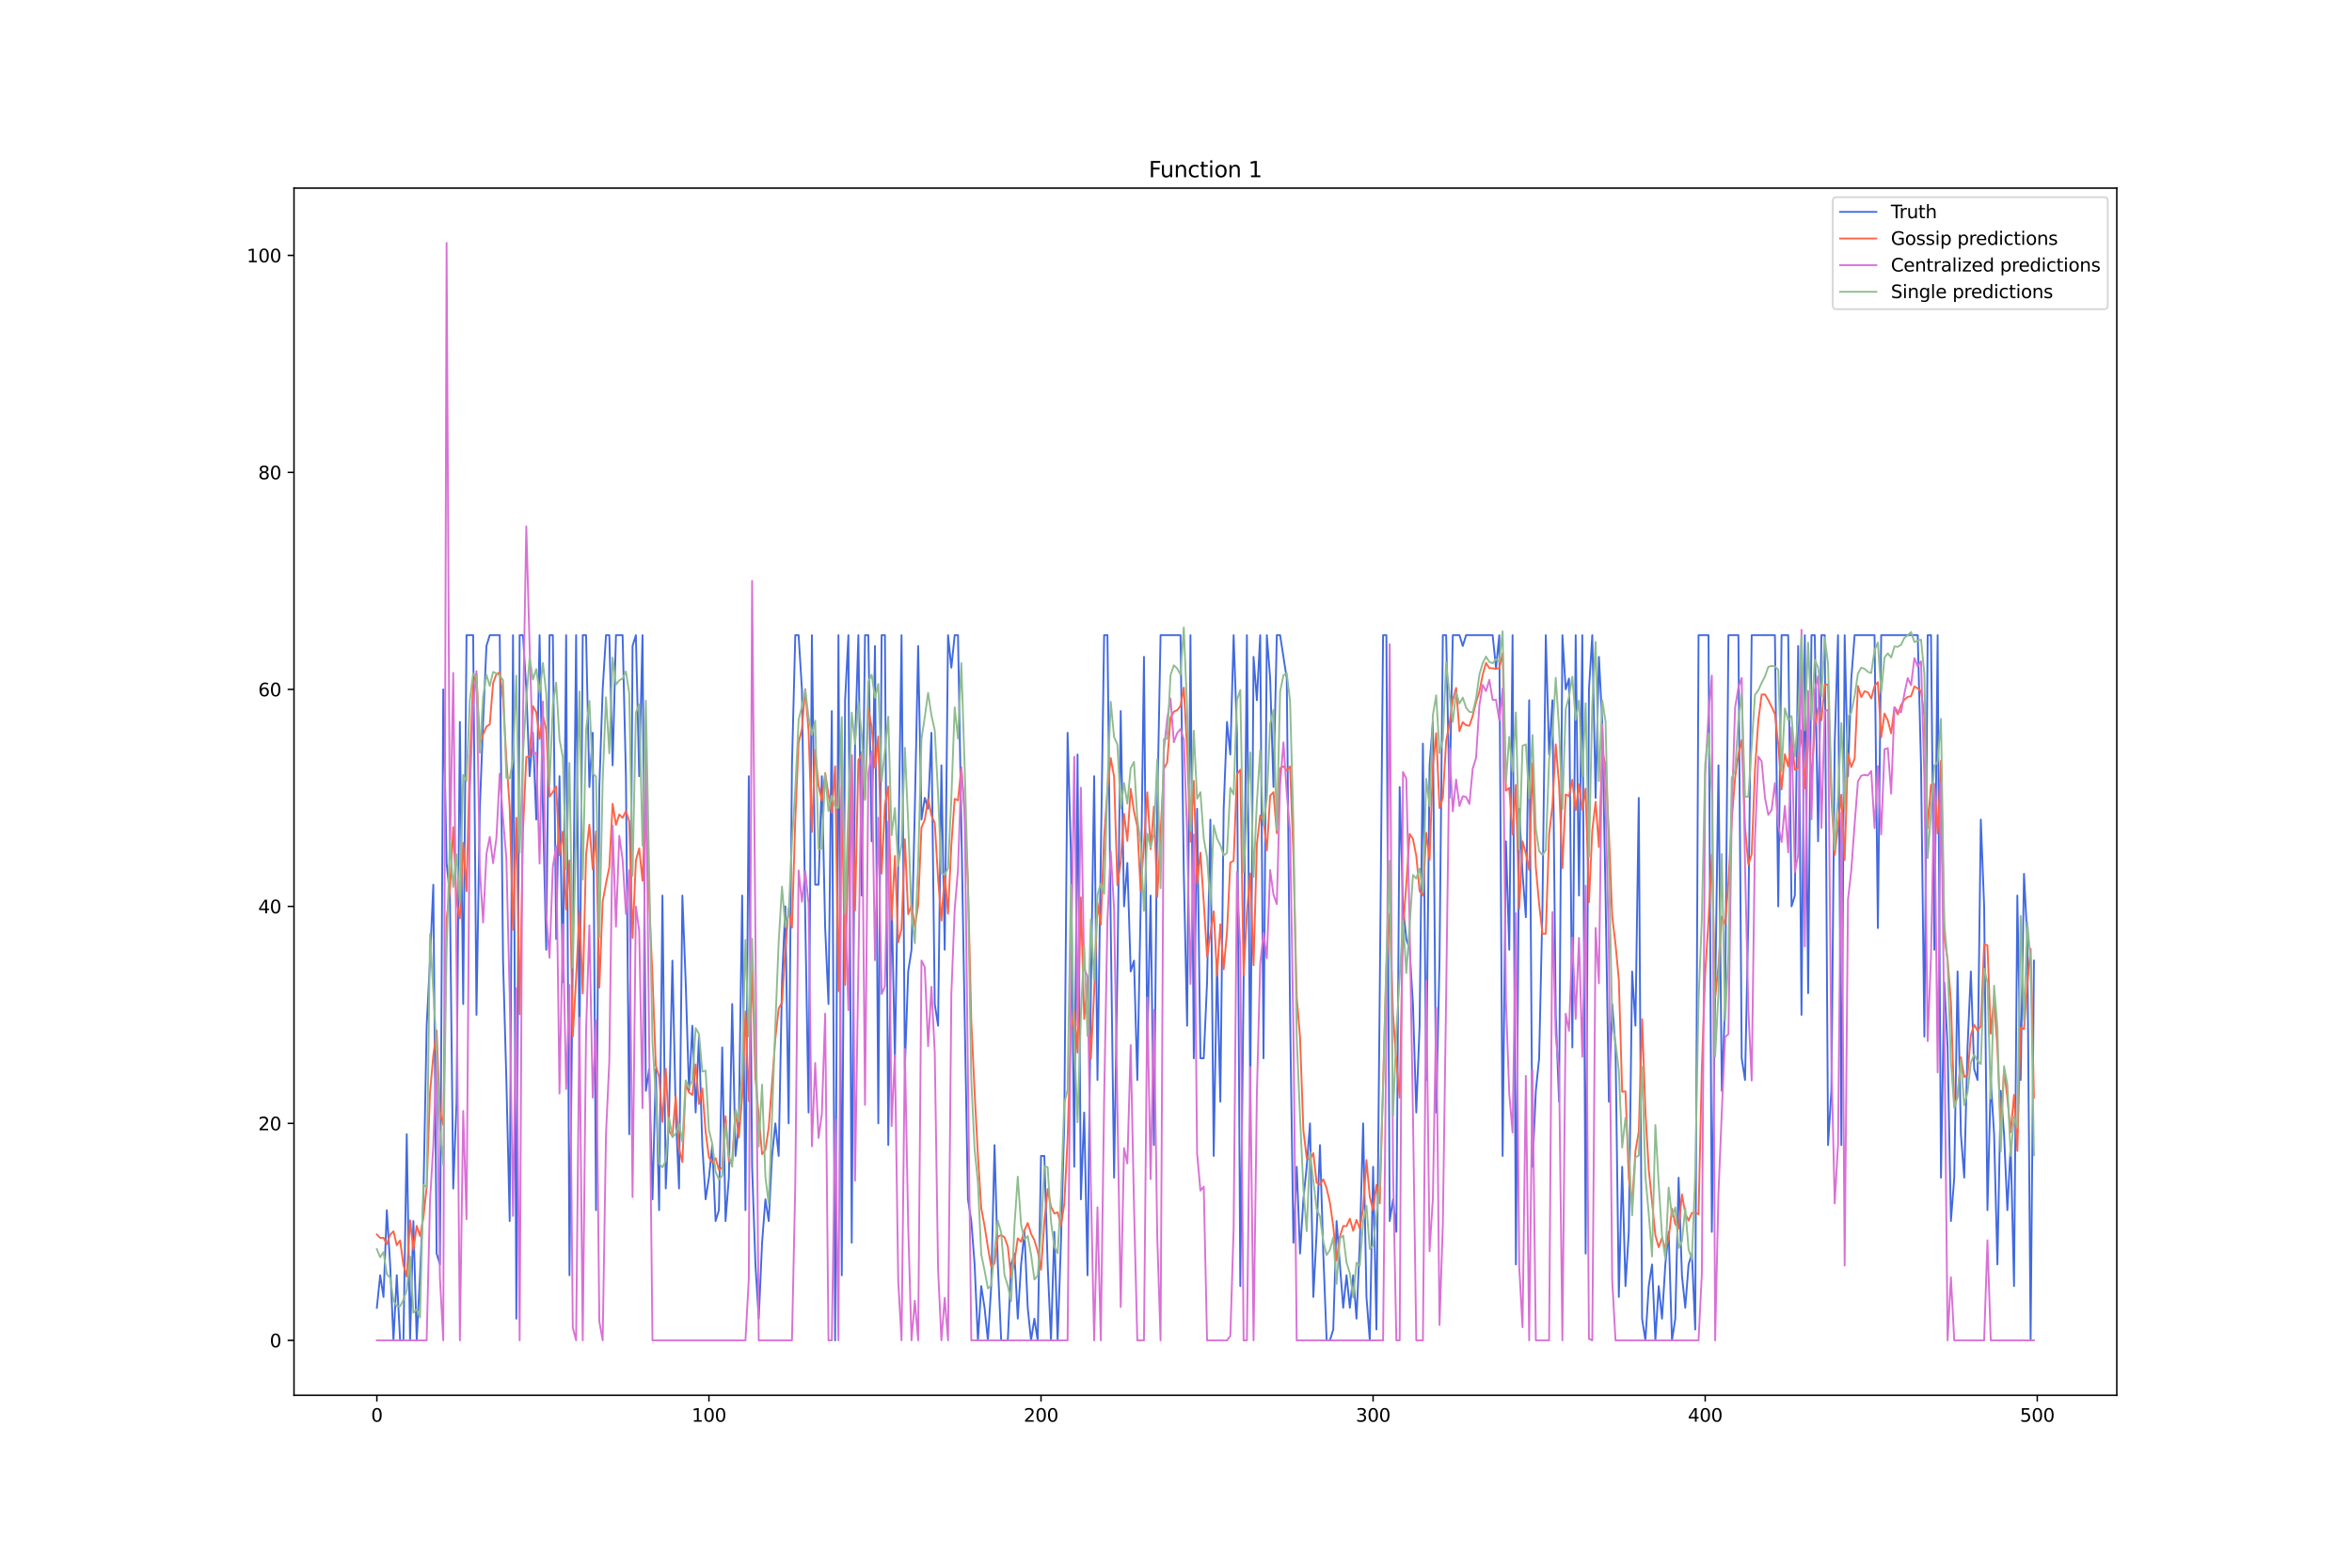 <?xml version="1.0" encoding="utf-8" standalone="no"?>
<!DOCTYPE svg PUBLIC "-//W3C//DTD SVG 1.1//EN"
  "http://www.w3.org/Graphics/SVG/1.1/DTD/svg11.dtd">
<svg xmlns:xlink="http://www.w3.org/1999/xlink" width="1296pt" height="864pt" viewBox="0 0 1296 864" xmlns="http://www.w3.org/2000/svg" version="1.1">
 <defs>
  <style type="text/css">*{stroke-linejoin: round; stroke-linecap: butt}</style>
 </defs>
 <g id="figure_1">
  <g id="patch_1">
   <path d="M 0 864 
L 1296 864 
L 1296 0 
L 0 0 
z
" style="fill: #ffffff"/>
  </g>
  <g id="axes_1">
   <g id="patch_2">
    <path d="M 162 768.96 
L 1166.4 768.96 
L 1166.4 103.68 
L 162 103.68 
z
" style="fill: #ffffff"/>
   </g>
   <g id="matplotlib.axis_1">
    <g id="xtick_1">
     <g id="line2d_1">
      <defs>
       <path id="mbf8d03829d" d="M 0 0 
L 0 3.5 
" style="stroke: #000000; stroke-width: 0.8"/>
      </defs>
      <g>
       <use xlink:href="#mbf8d03829d" x="207.655" y="768.96" style="stroke: #000000; stroke-width: 0.8"/>
      </g>
     </g>
     <g id="text_1">
      <!-- 0 -->
      <g transform="translate(204.473 783.558) scale(0.1 -0.1)">
       <defs>
        <path id="DejaVuSans-30" d="M 2034 4250 
Q 1547 4250 1301 3770 
Q 1056 3291 1056 2328 
Q 1056 1369 1301 889 
Q 1547 409 2034 409 
Q 2525 409 2770 889 
Q 3016 1369 3016 2328 
Q 3016 3291 2770 3770 
Q 2525 4250 2034 4250 
z
M 2034 4750 
Q 2819 4750 3233 4129 
Q 3647 3509 3647 2328 
Q 3647 1150 3233 529 
Q 2819 -91 2034 -91 
Q 1250 -91 836 529 
Q 422 1150 422 2328 
Q 422 3509 836 4129 
Q 1250 4750 2034 4750 
z
" transform="scale(0.016)"/>
       </defs>
       <use xlink:href="#DejaVuSans-30"/>
      </g>
     </g>
    </g>
    <g id="xtick_2">
     <g id="line2d_2">
      <g>
       <use xlink:href="#mbf8d03829d" x="390.639" y="768.96" style="stroke: #000000; stroke-width: 0.8"/>
      </g>
     </g>
     <g id="text_2">
      <!-- 100 -->
      <g transform="translate(381.095 783.558) scale(0.1 -0.1)">
       <defs>
        <path id="DejaVuSans-31" d="M 794 531 
L 1825 531 
L 1825 4091 
L 703 3866 
L 703 4441 
L 1819 4666 
L 2450 4666 
L 2450 531 
L 3481 531 
L 3481 0 
L 794 0 
L 794 531 
z
" transform="scale(0.016)"/>
       </defs>
       <use xlink:href="#DejaVuSans-31"/>
       <use xlink:href="#DejaVuSans-30" x="63.623"/>
       <use xlink:href="#DejaVuSans-30" x="127.246"/>
      </g>
     </g>
    </g>
    <g id="xtick_3">
     <g id="line2d_3">
      <g>
       <use xlink:href="#mbf8d03829d" x="573.623" y="768.96" style="stroke: #000000; stroke-width: 0.8"/>
      </g>
     </g>
     <g id="text_3">
      <!-- 200 -->
      <g transform="translate(564.079 783.558) scale(0.1 -0.1)">
       <defs>
        <path id="DejaVuSans-32" d="M 1228 531 
L 3431 531 
L 3431 0 
L 469 0 
L 469 531 
Q 828 903 1448 1529 
Q 2069 2156 2228 2338 
Q 2531 2678 2651 2914 
Q 2772 3150 2772 3378 
Q 2772 3750 2511 3984 
Q 2250 4219 1831 4219 
Q 1534 4219 1204 4116 
Q 875 4013 500 3803 
L 500 4441 
Q 881 4594 1212 4672 
Q 1544 4750 1819 4750 
Q 2544 4750 2975 4387 
Q 3406 4025 3406 3419 
Q 3406 3131 3298 2873 
Q 3191 2616 2906 2266 
Q 2828 2175 2409 1742 
Q 1991 1309 1228 531 
z
" transform="scale(0.016)"/>
       </defs>
       <use xlink:href="#DejaVuSans-32"/>
       <use xlink:href="#DejaVuSans-30" x="63.623"/>
       <use xlink:href="#DejaVuSans-30" x="127.246"/>
      </g>
     </g>
    </g>
    <g id="xtick_4">
     <g id="line2d_4">
      <g>
       <use xlink:href="#mbf8d03829d" x="756.607" y="768.96" style="stroke: #000000; stroke-width: 0.8"/>
      </g>
     </g>
     <g id="text_4">
      <!-- 300 -->
      <g transform="translate(747.063 783.558) scale(0.1 -0.1)">
       <defs>
        <path id="DejaVuSans-33" d="M 2597 2516 
Q 3050 2419 3304 2112 
Q 3559 1806 3559 1356 
Q 3559 666 3084 287 
Q 2609 -91 1734 -91 
Q 1441 -91 1130 -33 
Q 819 25 488 141 
L 488 750 
Q 750 597 1062 519 
Q 1375 441 1716 441 
Q 2309 441 2620 675 
Q 2931 909 2931 1356 
Q 2931 1769 2642 2001 
Q 2353 2234 1838 2234 
L 1294 2234 
L 1294 2753 
L 1863 2753 
Q 2328 2753 2575 2939 
Q 2822 3125 2822 3475 
Q 2822 3834 2567 4026 
Q 2313 4219 1838 4219 
Q 1578 4219 1281 4162 
Q 984 4106 628 3988 
L 628 4550 
Q 988 4650 1302 4700 
Q 1616 4750 1894 4750 
Q 2613 4750 3031 4423 
Q 3450 4097 3450 3541 
Q 3450 3153 3228 2886 
Q 3006 2619 2597 2516 
z
" transform="scale(0.016)"/>
       </defs>
       <use xlink:href="#DejaVuSans-33"/>
       <use xlink:href="#DejaVuSans-30" x="63.623"/>
       <use xlink:href="#DejaVuSans-30" x="127.246"/>
      </g>
     </g>
    </g>
    <g id="xtick_5">
     <g id="line2d_5">
      <g>
       <use xlink:href="#mbf8d03829d" x="939.591" y="768.96" style="stroke: #000000; stroke-width: 0.8"/>
      </g>
     </g>
     <g id="text_5">
      <!-- 400 -->
      <g transform="translate(930.047 783.558) scale(0.1 -0.1)">
       <defs>
        <path id="DejaVuSans-34" d="M 2419 4116 
L 825 1625 
L 2419 1625 
L 2419 4116 
z
M 2253 4666 
L 3047 4666 
L 3047 1625 
L 3713 1625 
L 3713 1100 
L 3047 1100 
L 3047 0 
L 2419 0 
L 2419 1100 
L 313 1100 
L 313 1709 
L 2253 4666 
z
" transform="scale(0.016)"/>
       </defs>
       <use xlink:href="#DejaVuSans-34"/>
       <use xlink:href="#DejaVuSans-30" x="63.623"/>
       <use xlink:href="#DejaVuSans-30" x="127.246"/>
      </g>
     </g>
    </g>
    <g id="xtick_6">
     <g id="line2d_6">
      <g>
       <use xlink:href="#mbf8d03829d" x="1122.575" y="768.96" style="stroke: #000000; stroke-width: 0.8"/>
      </g>
     </g>
     <g id="text_6">
      <!-- 500 -->
      <g transform="translate(1113.032 783.558) scale(0.1 -0.1)">
       <defs>
        <path id="DejaVuSans-35" d="M 691 4666 
L 3169 4666 
L 3169 4134 
L 1269 4134 
L 1269 2991 
Q 1406 3038 1543 3061 
Q 1681 3084 1819 3084 
Q 2600 3084 3056 2656 
Q 3513 2228 3513 1497 
Q 3513 744 3044 326 
Q 2575 -91 1722 -91 
Q 1428 -91 1123 -41 
Q 819 9 494 109 
L 494 744 
Q 775 591 1075 516 
Q 1375 441 1709 441 
Q 2250 441 2565 725 
Q 2881 1009 2881 1497 
Q 2881 1984 2565 2268 
Q 2250 2553 1709 2553 
Q 1456 2553 1204 2497 
Q 953 2441 691 2322 
L 691 4666 
z
" transform="scale(0.016)"/>
       </defs>
       <use xlink:href="#DejaVuSans-35"/>
       <use xlink:href="#DejaVuSans-30" x="63.623"/>
       <use xlink:href="#DejaVuSans-30" x="127.246"/>
      </g>
     </g>
    </g>
   </g>
   <g id="matplotlib.axis_2">
    <g id="ytick_1">
     <g id="line2d_7">
      <defs>
       <path id="mc58e9830a3" d="M 0 0 
L -3.5 0 
" style="stroke: #000000; stroke-width: 0.8"/>
      </defs>
      <g>
       <use xlink:href="#mc58e9830a3" x="162" y="738.72" style="stroke: #000000; stroke-width: 0.8"/>
      </g>
     </g>
     <g id="text_7">
      <!-- 0 -->
      <g transform="translate(148.637 742.519) scale(0.1 -0.1)">
       <use xlink:href="#DejaVuSans-30"/>
      </g>
     </g>
    </g>
    <g id="ytick_2">
     <g id="line2d_8">
      <g>
       <use xlink:href="#mc58e9830a3" x="162" y="619.128" style="stroke: #000000; stroke-width: 0.8"/>
      </g>
     </g>
     <g id="text_8">
      <!-- 20 -->
      <g transform="translate(142.275 622.927) scale(0.1 -0.1)">
       <use xlink:href="#DejaVuSans-32"/>
       <use xlink:href="#DejaVuSans-30" x="63.623"/>
      </g>
     </g>
    </g>
    <g id="ytick_3">
     <g id="line2d_9">
      <g>
       <use xlink:href="#mc58e9830a3" x="162" y="499.536" style="stroke: #000000; stroke-width: 0.8"/>
      </g>
     </g>
     <g id="text_9">
      <!-- 40 -->
      <g transform="translate(142.275 503.335) scale(0.1 -0.1)">
       <use xlink:href="#DejaVuSans-34"/>
       <use xlink:href="#DejaVuSans-30" x="63.623"/>
      </g>
     </g>
    </g>
    <g id="ytick_4">
     <g id="line2d_10">
      <g>
       <use xlink:href="#mc58e9830a3" x="162" y="379.944" style="stroke: #000000; stroke-width: 0.8"/>
      </g>
     </g>
     <g id="text_10">
      <!-- 60 -->
      <g transform="translate(142.275 383.743) scale(0.1 -0.1)">
       <defs>
        <path id="DejaVuSans-36" d="M 2113 2584 
Q 1688 2584 1439 2293 
Q 1191 2003 1191 1497 
Q 1191 994 1439 701 
Q 1688 409 2113 409 
Q 2538 409 2786 701 
Q 3034 994 3034 1497 
Q 3034 2003 2786 2293 
Q 2538 2584 2113 2584 
z
M 3366 4563 
L 3366 3988 
Q 3128 4100 2886 4159 
Q 2644 4219 2406 4219 
Q 1781 4219 1451 3797 
Q 1122 3375 1075 2522 
Q 1259 2794 1537 2939 
Q 1816 3084 2150 3084 
Q 2853 3084 3261 2657 
Q 3669 2231 3669 1497 
Q 3669 778 3244 343 
Q 2819 -91 2113 -91 
Q 1303 -91 875 529 
Q 447 1150 447 2328 
Q 447 3434 972 4092 
Q 1497 4750 2381 4750 
Q 2619 4750 2861 4703 
Q 3103 4656 3366 4563 
z
" transform="scale(0.016)"/>
       </defs>
       <use xlink:href="#DejaVuSans-36"/>
       <use xlink:href="#DejaVuSans-30" x="63.623"/>
      </g>
     </g>
    </g>
    <g id="ytick_5">
     <g id="line2d_11">
      <g>
       <use xlink:href="#mc58e9830a3" x="162" y="260.352" style="stroke: #000000; stroke-width: 0.8"/>
      </g>
     </g>
     <g id="text_11">
      <!-- 80 -->
      <g transform="translate(142.275 264.152) scale(0.1 -0.1)">
       <defs>
        <path id="DejaVuSans-38" d="M 2034 2216 
Q 1584 2216 1326 1975 
Q 1069 1734 1069 1313 
Q 1069 891 1326 650 
Q 1584 409 2034 409 
Q 2484 409 2743 651 
Q 3003 894 3003 1313 
Q 3003 1734 2745 1975 
Q 2488 2216 2034 2216 
z
M 1403 2484 
Q 997 2584 770 2862 
Q 544 3141 544 3541 
Q 544 4100 942 4425 
Q 1341 4750 2034 4750 
Q 2731 4750 3128 4425 
Q 3525 4100 3525 3541 
Q 3525 3141 3298 2862 
Q 3072 2584 2669 2484 
Q 3125 2378 3379 2068 
Q 3634 1759 3634 1313 
Q 3634 634 3220 271 
Q 2806 -91 2034 -91 
Q 1263 -91 848 271 
Q 434 634 434 1313 
Q 434 1759 690 2068 
Q 947 2378 1403 2484 
z
M 1172 3481 
Q 1172 3119 1398 2916 
Q 1625 2713 2034 2713 
Q 2441 2713 2670 2916 
Q 2900 3119 2900 3481 
Q 2900 3844 2670 4047 
Q 2441 4250 2034 4250 
Q 1625 4250 1398 4047 
Q 1172 3844 1172 3481 
z
" transform="scale(0.016)"/>
       </defs>
       <use xlink:href="#DejaVuSans-38"/>
       <use xlink:href="#DejaVuSans-30" x="63.623"/>
      </g>
     </g>
    </g>
    <g id="ytick_6">
     <g id="line2d_12">
      <g>
       <use xlink:href="#mc58e9830a3" x="162" y="140.76" style="stroke: #000000; stroke-width: 0.8"/>
      </g>
     </g>
     <g id="text_12">
      <!-- 100 -->
      <g transform="translate(135.912 144.56) scale(0.1 -0.1)">
       <use xlink:href="#DejaVuSans-31"/>
       <use xlink:href="#DejaVuSans-30" x="63.623"/>
       <use xlink:href="#DejaVuSans-30" x="127.246"/>
      </g>
     </g>
    </g>
   </g>
   <g id="line2d_13">
    <path d="M 207.655 720.781 
L 209.484 702.842 
L 211.314 714.802 
L 213.144 666.965 
L 214.974 696.863 
L 216.804 738.72 
L 218.634 702.842 
L 220.463 738.72 
L 222.293 738.72 
L 224.123 625.108 
L 225.953 738.72 
L 227.783 672.944 
L 229.613 738.72 
L 231.442 702.842 
L 233.272 660.985 
L 235.102 565.312 
L 236.932 529.434 
L 238.762 487.577 
L 240.592 690.883 
L 242.422 696.863 
L 244.251 379.944 
L 246.081 475.618 
L 247.911 493.557 
L 249.741 655.006 
L 251.571 607.169 
L 253.401 397.883 
L 255.23 553.353 
L 257.06 350.046 
L 260.72 350.046 
L 262.55 559.332 
L 264.38 445.72 
L 266.209 397.883 
L 268.039 356.026 
L 269.869 350.046 
L 275.359 350.046 
L 277.189 529.434 
L 279.018 595.21 
L 280.848 672.944 
L 282.678 350.046 
L 284.508 726.761 
L 286.338 350.046 
L 288.168 350.046 
L 289.997 379.944 
L 291.827 427.781 
L 293.657 403.863 
L 295.487 451.699 
L 297.317 350.046 
L 299.147 445.72 
L 300.976 523.455 
L 302.806 350.046 
L 304.636 350.046 
L 306.466 517.475 
L 308.296 427.781 
L 310.126 541.393 
L 311.956 350.046 
L 313.785 702.842 
L 317.445 350.046 
L 319.275 583.251 
L 321.105 350.046 
L 322.935 350.046 
L 324.764 433.761 
L 326.594 403.863 
L 328.424 666.965 
L 330.254 433.761 
L 332.084 379.944 
L 333.914 350.046 
L 335.743 350.046 
L 337.573 421.801 
L 339.403 350.046 
L 343.063 350.046 
L 344.893 427.781 
L 346.723 625.108 
L 348.552 356.026 
L 350.382 350.046 
L 352.212 427.781 
L 354.042 350.046 
L 355.872 601.189 
L 357.702 589.23 
L 359.531 660.985 
L 361.361 589.23 
L 363.191 666.965 
L 365.021 493.557 
L 366.851 655.006 
L 368.681 613.148 
L 370.51 529.434 
L 372.34 613.148 
L 374.17 655.006 
L 376 493.557 
L 377.83 541.393 
L 379.66 601.189 
L 381.489 565.312 
L 383.319 613.148 
L 385.149 571.291 
L 386.979 631.087 
L 388.809 660.985 
L 390.639 649.026 
L 392.469 631.087 
L 394.298 672.944 
L 396.128 666.965 
L 397.958 577.271 
L 399.788 672.944 
L 401.618 649.026 
L 403.448 553.353 
L 405.277 637.067 
L 407.107 619.128 
L 408.937 493.557 
L 410.767 666.965 
L 412.597 427.781 
L 414.427 643.046 
L 416.256 696.863 
L 418.086 726.761 
L 419.916 684.904 
L 421.746 660.985 
L 423.576 672.944 
L 425.406 637.067 
L 427.236 619.128 
L 429.065 637.067 
L 430.895 541.393 
L 432.725 499.536 
L 434.555 619.128 
L 436.385 421.801 
L 438.215 350.046 
L 440.044 350.046 
L 441.874 379.944 
L 443.704 505.516 
L 445.534 613.148 
L 447.364 350.046 
L 449.194 487.577 
L 451.023 487.577 
L 452.853 427.781 
L 454.683 511.495 
L 456.513 553.353 
L 458.343 391.903 
L 460.173 738.72 
L 462.003 350.046 
L 463.832 702.842 
L 465.662 385.924 
L 467.492 350.046 
L 469.322 684.904 
L 471.152 409.842 
L 472.982 350.046 
L 474.811 493.557 
L 476.641 350.046 
L 478.471 350.046 
L 480.301 463.659 
L 482.131 356.026 
L 483.961 619.128 
L 485.79 350.046 
L 487.62 350.046 
L 489.45 631.087 
L 491.28 493.557 
L 493.11 583.251 
L 494.94 475.618 
L 496.77 350.046 
L 498.599 589.23 
L 500.429 535.414 
L 502.259 523.455 
L 504.089 445.72 
L 505.919 356.026 
L 507.749 451.699 
L 509.578 439.74 
L 511.408 445.72 
L 513.238 403.863 
L 515.068 553.353 
L 516.898 565.312 
L 518.728 421.801 
L 520.557 523.455 
L 522.387 350.046 
L 524.217 367.985 
L 526.047 350.046 
L 527.877 350.046 
L 531.536 559.332 
L 533.366 660.985 
L 535.196 672.944 
L 537.026 696.863 
L 538.856 738.72 
L 540.686 708.822 
L 542.516 720.781 
L 544.345 738.72 
L 546.175 708.822 
L 548.005 631.087 
L 549.835 696.863 
L 551.665 738.72 
L 555.324 738.72 
L 557.154 696.863 
L 558.984 690.883 
L 560.814 726.761 
L 562.644 696.863 
L 564.474 678.924 
L 566.303 720.781 
L 568.133 738.72 
L 569.963 726.761 
L 571.793 738.72 
L 573.623 637.067 
L 575.453 637.067 
L 577.283 696.863 
L 579.112 738.72 
L 580.942 678.924 
L 582.772 738.72 
L 584.602 684.904 
L 586.432 619.128 
L 588.262 403.863 
L 590.091 469.638 
L 591.921 643.046 
L 593.751 415.822 
L 595.581 660.985 
L 597.411 613.148 
L 599.241 702.842 
L 601.07 547.373 
L 602.9 427.781 
L 604.73 595.21 
L 608.39 350.046 
L 610.22 350.046 
L 612.05 511.495 
L 613.879 649.026 
L 615.709 535.414 
L 617.539 391.903 
L 619.369 499.536 
L 621.199 475.618 
L 623.029 535.414 
L 624.858 529.434 
L 626.688 595.21 
L 628.518 499.536 
L 630.348 362.005 
L 632.178 577.271 
L 634.008 493.557 
L 635.837 631.087 
L 637.667 445.72 
L 639.497 350.046 
L 650.476 350.046 
L 652.306 481.597 
L 654.136 565.312 
L 655.966 350.046 
L 657.796 583.251 
L 659.625 445.72 
L 661.455 583.251 
L 663.285 583.251 
L 665.115 541.393 
L 666.945 451.699 
L 668.775 637.067 
L 670.604 529.434 
L 672.434 607.169 
L 674.264 445.72 
L 676.094 397.883 
L 677.924 415.822 
L 679.754 350.046 
L 681.583 403.863 
L 683.413 708.822 
L 685.243 541.393 
L 687.073 350.046 
L 688.903 607.169 
L 690.733 362.005 
L 692.563 385.924 
L 694.392 350.046 
L 696.222 583.251 
L 698.052 350.046 
L 699.882 373.965 
L 701.712 433.761 
L 703.542 350.046 
L 705.371 350.046 
L 709.031 373.965 
L 710.861 559.332 
L 712.691 684.904 
L 714.521 643.046 
L 716.35 690.883 
L 718.18 660.985 
L 720.01 643.046 
L 721.84 619.128 
L 723.67 714.802 
L 725.5 678.924 
L 727.33 631.087 
L 729.159 690.883 
L 730.989 738.72 
L 732.819 738.72 
L 734.649 732.74 
L 736.479 672.944 
L 740.138 720.781 
L 741.968 702.842 
L 743.798 720.781 
L 745.628 702.842 
L 747.458 726.761 
L 749.288 684.904 
L 751.117 619.128 
L 752.947 714.802 
L 754.777 738.72 
L 756.607 643.046 
L 758.437 732.74 
L 760.267 547.373 
L 762.097 350.046 
L 763.926 350.046 
L 765.756 672.944 
L 767.586 660.985 
L 769.416 678.924 
L 771.246 433.761 
L 773.076 499.536 
L 774.905 517.475 
L 776.735 523.455 
L 778.565 553.353 
L 780.395 613.148 
L 782.225 565.312 
L 784.055 409.842 
L 785.884 595.21 
L 787.714 421.801 
L 789.544 397.883 
L 791.374 613.148 
L 793.204 529.434 
L 795.034 350.046 
L 796.864 350.046 
L 798.693 439.74 
L 800.523 350.046 
L 804.183 350.046 
L 806.013 356.026 
L 807.843 350.046 
L 822.481 350.046 
L 824.311 367.985 
L 826.141 350.046 
L 827.971 637.067 
L 829.801 463.659 
L 831.63 523.455 
L 833.46 350.046 
L 835.29 696.863 
L 837.12 445.72 
L 838.95 481.597 
L 840.78 505.516 
L 842.61 385.924 
L 844.439 643.046 
L 846.269 601.189 
L 848.099 583.251 
L 849.929 499.536 
L 851.759 350.046 
L 853.589 415.822 
L 855.418 385.924 
L 857.248 559.332 
L 859.078 607.169 
L 860.908 350.046 
L 862.738 379.944 
L 864.568 373.965 
L 866.397 577.271 
L 868.227 350.046 
L 870.057 493.557 
L 871.887 350.046 
L 873.717 690.883 
L 875.547 379.944 
L 877.377 350.046 
L 879.206 439.74 
L 881.036 362.005 
L 882.866 397.883 
L 884.696 493.557 
L 886.526 607.169 
L 888.356 553.353 
L 890.185 577.271 
L 892.015 714.802 
L 893.845 643.046 
L 895.675 708.822 
L 897.505 678.924 
L 899.335 535.414 
L 901.164 565.312 
L 902.994 439.74 
L 904.824 726.761 
L 906.654 738.72 
L 908.484 708.822 
L 910.314 696.863 
L 912.144 738.72 
L 913.973 708.822 
L 915.803 726.761 
L 917.633 696.863 
L 919.463 678.924 
L 921.293 738.72 
L 923.123 726.761 
L 924.952 649.026 
L 926.782 702.842 
L 928.612 720.781 
L 930.442 696.863 
L 932.272 690.883 
L 934.102 732.74 
L 935.931 350.046 
L 941.421 350.046 
L 943.251 678.924 
L 946.911 421.801 
L 948.74 601.189 
L 950.57 553.353 
L 952.4 350.046 
L 957.89 350.046 
L 959.719 583.251 
L 961.549 595.21 
L 963.379 505.516 
L 965.209 350.046 
L 978.018 350.046 
L 979.848 499.536 
L 981.678 350.046 
L 985.337 350.046 
L 987.167 499.536 
L 988.997 493.557 
L 990.827 356.026 
L 992.657 559.332 
L 994.486 350.046 
L 996.316 547.373 
L 998.146 350.046 
L 999.976 350.046 
L 1001.806 463.659 
L 1003.636 350.046 
L 1005.465 350.046 
L 1007.295 631.087 
L 1009.125 601.189 
L 1010.955 409.842 
L 1012.785 350.046 
L 1014.615 631.087 
L 1016.444 350.046 
L 1018.274 427.781 
L 1020.104 373.965 
L 1021.934 350.046 
L 1032.913 350.046 
L 1034.743 511.495 
L 1036.573 350.046 
L 1056.701 350.046 
L 1058.531 421.801 
L 1060.361 571.291 
L 1062.191 350.046 
L 1064.02 350.046 
L 1065.85 523.455 
L 1067.68 350.046 
L 1069.51 649.026 
L 1071.34 541.393 
L 1073.17 577.271 
L 1074.999 672.944 
L 1076.829 649.026 
L 1078.659 535.414 
L 1080.489 625.108 
L 1082.319 649.026 
L 1084.149 577.271 
L 1085.978 535.414 
L 1087.808 589.23 
L 1089.638 595.21 
L 1091.468 451.699 
L 1093.298 499.536 
L 1095.128 666.965 
L 1096.958 595.21 
L 1098.787 625.108 
L 1100.617 696.863 
L 1102.447 601.189 
L 1104.277 625.108 
L 1106.107 666.965 
L 1107.937 631.087 
L 1109.766 708.822 
L 1111.596 493.557 
L 1113.426 595.21 
L 1115.256 481.597 
L 1117.086 517.475 
L 1118.916 738.72 
L 1120.745 529.434 
L 1120.745 529.434 
" clip-path="url(#p76d6d55a9d)" style="fill: none; stroke: #4169e1; stroke-linecap: square"/>
   </g>
   <g id="line2d_14">
    <path d="M 207.655 680.348 
L 209.484 682.278 
L 211.314 682.16 
L 213.144 685.74 
L 214.974 680.517 
L 216.804 678.587 
L 218.634 686.306 
L 220.463 683.627 
L 222.293 697.149 
L 224.123 703.568 
L 225.953 672.52 
L 227.783 688.78 
L 229.613 675.597 
L 231.442 681.128 
L 233.272 671.418 
L 235.102 654.438 
L 236.932 602.262 
L 238.762 581.822 
L 240.592 567.97 
L 242.422 612.808 
L 244.251 619.902 
L 246.081 506.566 
L 247.911 490.042 
L 249.741 455.839 
L 251.571 496.574 
L 253.401 506.206 
L 255.23 464.528 
L 257.06 491.178 
L 258.89 419.09 
L 260.72 376.418 
L 262.55 371.425 
L 264.38 410.611 
L 266.209 404.82 
L 268.039 400.442 
L 269.869 399.258 
L 271.699 376.509 
L 273.529 371.546 
L 275.359 370.53 
L 277.189 385.405 
L 279.018 418.327 
L 280.848 445.057 
L 282.678 512.485 
L 284.508 450.707 
L 286.338 558.998 
L 288.168 457.919 
L 289.997 417.271 
L 291.827 416.7 
L 293.657 389.131 
L 295.487 392.502 
L 297.317 407.228 
L 299.147 394.654 
L 300.976 402.13 
L 302.806 439.058 
L 304.636 436.412 
L 306.466 433.412 
L 308.296 471.349 
L 310.126 458.342 
L 311.956 501.217 
L 313.785 474.248 
L 315.615 571.31 
L 317.445 539.45 
L 319.275 502.093 
L 321.105 547.541 
L 322.935 470.887 
L 324.764 454.495 
L 326.594 479.127 
L 328.424 458.181 
L 330.254 544.29 
L 332.084 496.916 
L 333.914 486.859 
L 335.743 477.96 
L 337.573 442.972 
L 339.403 454.607 
L 341.233 448.871 
L 343.063 450.739 
L 344.893 447.07 
L 346.723 452.629 
L 348.552 516.89 
L 350.382 474.199 
L 352.212 467.611 
L 354.042 485.4 
L 355.872 441.668 
L 357.702 496.353 
L 359.531 538.231 
L 361.361 587.333 
L 363.191 593.473 
L 365.021 618.343 
L 366.851 589.044 
L 368.681 623.29 
L 370.51 626.106 
L 372.34 604.31 
L 374.17 632.931 
L 376 640.477 
L 377.83 597.665 
L 379.66 602.059 
L 381.489 603.466 
L 383.319 586.697 
L 385.149 608.503 
L 386.979 599.857 
L 388.809 623.803 
L 390.639 637.809 
L 392.469 640.703 
L 394.298 638.263 
L 396.128 644.757 
L 397.958 643.547 
L 399.788 615.241 
L 401.618 639.972 
L 403.448 639.554 
L 405.277 611.919 
L 407.107 626.894 
L 408.937 604.423 
L 410.767 557.465 
L 412.597 606.882 
L 414.427 532.22 
L 416.256 594.019 
L 419.916 636.1 
L 421.746 633.754 
L 423.576 621.446 
L 427.236 572.42 
L 429.065 555.836 
L 430.895 552.577 
L 432.725 523.349 
L 434.555 500.626 
L 436.385 511.32 
L 438.215 451.916 
L 440.044 409.259 
L 441.874 401.778 
L 443.704 379.817 
L 445.534 402.857 
L 447.364 458.524 
L 449.194 413.324 
L 451.023 432.906 
L 452.853 441.313 
L 454.683 426.078 
L 456.513 437.841 
L 458.343 447.921 
L 460.173 422.339 
L 462.003 546.291 
L 463.832 433.476 
L 465.662 542.855 
L 467.492 463.44 
L 469.322 416.327 
L 471.152 501.776 
L 472.982 418.845 
L 474.811 416.105 
L 476.641 440.254 
L 478.471 390.589 
L 480.301 400.751 
L 482.131 423.13 
L 483.961 405.888 
L 485.79 481.462 
L 487.62 443.387 
L 489.45 433.49 
L 491.28 506.847 
L 493.11 471.795 
L 494.94 519.269 
L 496.77 511.834 
L 498.599 462.54 
L 500.429 503.854 
L 502.259 498.92 
L 504.089 511.023 
L 505.919 498.711 
L 507.749 456.019 
L 509.578 451.808 
L 511.408 440.075 
L 513.238 449.428 
L 515.068 453.515 
L 516.898 484.257 
L 518.728 507.327 
L 520.557 481.79 
L 522.387 503.557 
L 524.217 465.626 
L 526.047 440.245 
L 527.877 441.13 
L 529.707 422.845 
L 531.536 448.178 
L 533.366 486.551 
L 535.196 562.805 
L 537.026 602.032 
L 538.856 636.839 
L 540.686 665.799 
L 542.516 675.668 
L 544.345 687.397 
L 546.175 698.112 
L 548.005 696.349 
L 549.835 681.573 
L 551.665 680.604 
L 553.495 681.932 
L 555.324 686.98 
L 557.154 704.111 
L 558.984 695.159 
L 560.814 682.489 
L 562.644 684.333 
L 564.474 678.098 
L 566.303 674.018 
L 568.133 679.944 
L 569.963 683.516 
L 571.793 689.527 
L 573.623 699.772 
L 575.453 673.488 
L 577.283 655.335 
L 579.112 665.049 
L 580.942 668.76 
L 582.772 668.162 
L 584.602 675.419 
L 586.432 663.667 
L 588.262 627.871 
L 590.091 568.479 
L 591.921 556.528 
L 593.751 580.116 
L 595.581 494.571 
L 597.411 561.557 
L 599.241 541.847 
L 601.07 583.693 
L 602.9 546.663 
L 604.73 497.776 
L 606.56 509.706 
L 608.39 461.878 
L 610.22 435.123 
L 612.05 417.813 
L 613.879 428.057 
L 615.709 487.882 
L 617.539 474.938 
L 619.369 448.52 
L 621.199 463.423 
L 623.029 434.74 
L 624.858 447.252 
L 626.688 455.456 
L 628.518 490.94 
L 630.348 465.26 
L 632.178 436.664 
L 634.008 468.001 
L 635.837 444.535 
L 637.667 494.278 
L 641.327 423.723 
L 643.157 420.194 
L 644.987 395.459 
L 646.817 392.234 
L 648.646 391.409 
L 650.476 389.018 
L 652.306 378.952 
L 654.136 413.507 
L 655.966 463.888 
L 657.796 430.415 
L 659.625 487.09 
L 661.455 469.912 
L 663.285 497.217 
L 665.115 527.147 
L 668.775 502.264 
L 670.604 537.681 
L 672.434 509.371 
L 674.264 534.188 
L 676.094 513.854 
L 677.924 475.444 
L 679.754 474.343 
L 681.583 426.763 
L 683.413 424.208 
L 685.243 537.4 
L 687.073 503.016 
L 688.903 481.319 
L 690.733 531.983 
L 692.563 465.116 
L 694.392 449.398 
L 696.222 451.915 
L 698.052 468.618 
L 699.882 438.521 
L 701.712 436.567 
L 703.542 459.188 
L 705.371 423.424 
L 707.201 422.359 
L 709.031 424.607 
L 710.861 422.407 
L 712.691 471.146 
L 714.521 549.828 
L 716.35 571.616 
L 718.18 622.881 
L 720.01 638.145 
L 721.84 638.991 
L 723.67 635.526 
L 725.5 651.808 
L 727.33 652.803 
L 729.159 649.986 
L 730.989 654.892 
L 732.819 662.822 
L 734.649 675.91 
L 736.479 694.685 
L 738.309 681.523 
L 740.138 675.695 
L 741.968 675.771 
L 743.798 671.632 
L 745.628 678.352 
L 747.458 672.298 
L 749.288 677.091 
L 751.117 665.798 
L 752.947 639.377 
L 754.777 659.675 
L 756.607 666.969 
L 758.437 653.014 
L 760.267 663.12 
L 763.926 532.786 
L 765.756 503.623 
L 767.586 559.041 
L 769.416 584.899 
L 771.246 604.946 
L 773.076 511.438 
L 774.905 487.282 
L 776.735 459.581 
L 778.565 462.394 
L 780.395 471.641 
L 782.225 491.116 
L 784.055 493.564 
L 785.884 458.997 
L 787.714 473.961 
L 789.544 422.086 
L 791.374 404.057 
L 793.204 445.333 
L 795.034 439.596 
L 796.864 408.355 
L 798.693 398.973 
L 800.523 385.758 
L 802.353 379.11 
L 804.183 402.958 
L 806.013 397.987 
L 807.843 399.695 
L 809.672 400.001 
L 811.502 394.501 
L 813.332 387.046 
L 815.162 381.187 
L 816.992 371.905 
L 818.822 365.365 
L 820.651 368.225 
L 822.481 368.294 
L 824.311 368.631 
L 826.141 368.088 
L 827.971 360.051 
L 829.801 435.722 
L 831.63 434.277 
L 833.46 459.964 
L 835.29 432.586 
L 837.12 500.977 
L 838.95 463.682 
L 840.78 470.415 
L 842.61 479.442 
L 844.439 420.505 
L 846.269 478.062 
L 848.099 498.275 
L 849.929 514.674 
L 851.759 514.578 
L 853.589 459.892 
L 855.418 443.9 
L 857.248 410.269 
L 859.078 432.424 
L 860.908 478.485 
L 862.738 437.846 
L 864.568 438.761 
L 866.397 429.783 
L 868.227 446.537 
L 870.057 432.363 
L 871.887 446.241 
L 873.717 434.595 
L 875.547 497.253 
L 877.377 457.753 
L 879.206 441.896 
L 881.036 466.84 
L 882.866 414.111 
L 884.696 421.636 
L 886.526 458.999 
L 888.356 505.004 
L 890.185 520.382 
L 892.015 540.06 
L 893.845 601.677 
L 895.675 601.486 
L 897.505 649.148 
L 899.335 663.212 
L 901.164 634.343 
L 902.994 623.642 
L 904.824 561.711 
L 906.654 612.564 
L 908.484 644.28 
L 912.144 680.796 
L 913.973 687.33 
L 915.803 682.206 
L 917.633 688.211 
L 919.463 682.474 
L 921.293 666.16 
L 923.123 674.642 
L 924.952 677.042 
L 926.782 658.269 
L 928.612 668.744 
L 930.442 672.688 
L 932.272 668.448 
L 934.102 668.335 
L 935.931 669.206 
L 937.761 588.366 
L 939.591 536.417 
L 941.421 507.379 
L 943.251 470.998 
L 945.081 549.863 
L 946.911 532.244 
L 948.74 505.067 
L 950.57 509.459 
L 952.4 485.905 
L 954.23 451.969 
L 956.06 428.766 
L 957.89 415.693 
L 959.719 407.829 
L 961.549 455.981 
L 963.379 476.39 
L 965.209 470.835 
L 967.039 424.051 
L 968.869 397.225 
L 970.698 382.766 
L 972.528 382.673 
L 974.358 385.879 
L 976.188 389.519 
L 978.018 393.515 
L 979.848 410.257 
L 981.678 435.127 
L 983.507 415.704 
L 985.337 422.399 
L 987.167 406.778 
L 988.997 424.243 
L 990.827 422.969 
L 992.657 402.416 
L 994.486 434.413 
L 996.316 395.5 
L 998.146 430.44 
L 999.976 401 
L 1001.806 390.281 
L 1003.636 397.02 
L 1005.465 377.463 
L 1007.295 377.163 
L 1009.125 439.281 
L 1010.955 471.16 
L 1012.785 455.247 
L 1014.615 437.992 
L 1016.444 473.985 
L 1018.274 415.234 
L 1020.104 422.736 
L 1021.934 418.165 
L 1023.764 378.104 
L 1025.594 384.214 
L 1027.424 380.98 
L 1029.253 381.548 
L 1031.083 384.952 
L 1032.913 378.061 
L 1034.743 375.951 
L 1036.573 406.344 
L 1038.403 393.243 
L 1040.232 397.082 
L 1042.062 404.17 
L 1043.892 389.886 
L 1045.722 393.768 
L 1047.552 388.58 
L 1049.382 385.54 
L 1051.211 384.059 
L 1053.041 383.699 
L 1054.871 378.322 
L 1056.701 379.397 
L 1058.531 381.017 
L 1060.361 394.41 
L 1062.191 456.47 
L 1064.02 432.563 
L 1065.85 432.077 
L 1067.68 459.319 
L 1069.51 419.31 
L 1071.34 516.833 
L 1073.17 528.917 
L 1074.999 552.243 
L 1076.829 609.515 
L 1078.659 604.117 
L 1080.489 582.7 
L 1082.319 593.549 
L 1084.149 592.536 
L 1085.978 570.538 
L 1087.808 564.782 
L 1089.638 567.99 
L 1091.468 565.557 
L 1093.298 520.34 
L 1095.128 521.049 
L 1096.958 569.673 
L 1098.787 549.694 
L 1100.617 577.997 
L 1102.447 621.414 
L 1104.277 589.566 
L 1106.107 605.144 
L 1107.937 624.046 
L 1109.766 603.408 
L 1111.596 634.329 
L 1113.426 566.209 
L 1115.256 567.264 
L 1117.086 542.511 
L 1118.916 522.913 
L 1120.745 604.848 
L 1120.745 604.848 
" clip-path="url(#p76d6d55a9d)" style="fill: none; stroke: #ff6347; stroke-linecap: square"/>
   </g>
   <g id="line2d_15">
    <path d="M 207.655 738.72 
L 235.102 738.72 
L 236.932 661.952 
L 238.762 631.469 
L 240.592 578.939 
L 242.422 704.447 
L 244.251 738.72 
L 246.081 133.92 
L 247.911 471.712 
L 249.741 370.845 
L 251.571 533.537 
L 253.401 738.72 
L 255.23 612.27 
L 257.06 671.909 
L 258.89 436.363 
L 260.72 389.371 
L 262.55 369.918 
L 264.38 478.967 
L 266.209 508.438 
L 268.039 470.67 
L 269.869 461.206 
L 271.699 475.706 
L 273.529 461.905 
L 275.359 426.368 
L 277.189 451.134 
L 279.018 472.981 
L 280.848 548.91 
L 282.678 670.147 
L 284.508 544.643 
L 286.338 738.72 
L 288.168 395.766 
L 289.997 290.111 
L 291.827 356.409 
L 293.657 415.415 
L 295.487 414.816 
L 297.317 475.906 
L 299.147 386.602 
L 300.976 503.62 
L 302.806 527.852 
L 304.636 477.546 
L 306.466 466.314 
L 308.296 602.701 
L 310.126 509.418 
L 311.956 600.209 
L 313.785 542.817 
L 315.615 731.674 
L 317.445 738.72 
L 319.275 560.757 
L 321.105 738.72 
L 322.935 568.157 
L 324.764 509.998 
L 326.594 604.924 
L 328.424 562.478 
L 330.254 728.422 
L 332.084 738.72 
L 333.914 625.06 
L 335.743 584.815 
L 337.573 455.008 
L 339.403 510.716 
L 341.233 460.661 
L 343.063 473.781 
L 344.893 503.679 
L 346.723 479.539 
L 348.552 659.749 
L 350.382 499.608 
L 352.212 512.94 
L 354.042 610.715 
L 355.872 411.534 
L 359.531 738.72 
L 410.767 738.72 
L 412.597 704.82 
L 414.427 320.157 
L 416.256 515.366 
L 418.086 738.72 
L 436.385 738.72 
L 438.215 652.836 
L 440.044 479.735 
L 441.874 497.005 
L 443.704 480.15 
L 445.534 497.89 
L 447.364 631.791 
L 449.194 585.81 
L 451.023 627.15 
L 452.853 613.988 
L 454.683 558.642 
L 456.513 738.72 
L 458.343 738.72 
L 460.173 616.862 
L 462.003 738.72 
L 463.832 406.53 
L 465.662 497.67 
L 467.492 556.764 
L 469.322 416.061 
L 471.152 650.724 
L 474.811 414.412 
L 476.641 608.943 
L 478.471 426.529 
L 480.301 414.33 
L 482.131 529.186 
L 483.961 450.648 
L 485.79 547.868 
L 487.62 543.537 
L 489.45 452.675 
L 491.28 620.644 
L 493.11 581.493 
L 494.94 705.799 
L 496.77 738.72 
L 498.599 578.113 
L 500.429 675.578 
L 502.259 738.72 
L 504.089 716.85 
L 505.919 738.72 
L 507.749 529.386 
L 509.578 533.062 
L 511.408 576.568 
L 513.238 543.824 
L 515.068 580.022 
L 516.898 699.58 
L 518.728 738.72 
L 520.557 715.315 
L 522.387 738.72 
L 524.217 547.538 
L 526.047 501.316 
L 527.877 479.281 
L 529.707 423.929 
L 531.536 446.488 
L 535.196 738.72 
L 588.262 738.72 
L 590.091 539.632 
L 591.921 417.078 
L 593.751 565.632 
L 595.581 434.089 
L 597.411 533.884 
L 599.241 538.119 
L 601.07 652.716 
L 602.9 738.72 
L 604.73 665.367 
L 606.56 738.72 
L 608.39 606.425 
L 610.22 506.947 
L 612.05 469.214 
L 613.879 500.74 
L 617.539 720.328 
L 619.369 632.798 
L 621.199 641.244 
L 623.029 575.974 
L 624.858 664.396 
L 626.688 738.72 
L 630.348 738.72 
L 632.178 549.711 
L 634.008 649.808 
L 635.837 556.633 
L 637.667 681.514 
L 639.497 738.72 
L 641.327 413.205 
L 643.157 396.14 
L 644.987 384.961 
L 646.817 409.053 
L 648.646 404.019 
L 650.476 401.841 
L 652.306 407.555 
L 654.136 459.695 
L 655.966 542.261 
L 657.796 459.951 
L 659.625 635.694 
L 661.455 656.167 
L 663.285 654.012 
L 665.115 738.72 
L 676.094 738.72 
L 677.924 736.263 
L 679.754 677.514 
L 681.583 480.555 
L 683.413 523.312 
L 685.243 738.72 
L 687.073 738.72 
L 688.903 588.023 
L 690.733 738.72 
L 692.563 602.963 
L 694.392 531.207 
L 696.222 513.994 
L 698.052 528.166 
L 699.882 479.453 
L 701.712 493.099 
L 703.542 498.271 
L 705.371 432.338 
L 707.201 409.094 
L 709.031 437.072 
L 710.861 458.858 
L 712.691 567.785 
L 714.521 738.72 
L 762.097 738.72 
L 763.926 565.405 
L 765.756 355.028 
L 767.586 644.678 
L 769.416 738.72 
L 771.246 738.72 
L 773.076 425.479 
L 774.905 429.076 
L 776.735 509.317 
L 778.565 614.242 
L 780.395 738.72 
L 784.055 738.72 
L 785.884 540.379 
L 787.714 689.622 
L 789.544 660.565 
L 791.374 555.394 
L 793.204 730.269 
L 795.034 674.8 
L 796.864 547.914 
L 798.693 412.256 
L 800.523 447.155 
L 802.353 429.625 
L 804.183 444.239 
L 806.013 438.824 
L 807.843 439.218 
L 809.672 443.086 
L 811.502 423.596 
L 813.332 417.743 
L 815.162 388.837 
L 816.992 377.473 
L 818.822 380.93 
L 820.651 374.692 
L 822.481 385.811 
L 824.311 385.648 
L 826.141 397.11 
L 827.971 379.386 
L 829.801 551.688 
L 831.63 602.808 
L 833.46 624.157 
L 835.29 503.181 
L 837.12 698.27 
L 838.95 731.486 
L 840.78 592.936 
L 842.61 738.72 
L 844.439 589.793 
L 846.269 738.72 
L 853.589 738.72 
L 855.418 502.657 
L 857.248 570.997 
L 859.078 590.101 
L 860.908 738.72 
L 862.738 558.691 
L 864.568 568.111 
L 866.397 516.632 
L 868.227 561.573 
L 870.057 516.902 
L 871.887 582.446 
L 873.717 488.179 
L 875.547 737.887 
L 877.377 738.72 
L 879.206 511.424 
L 881.036 541.92 
L 882.866 399.165 
L 884.696 443.275 
L 886.526 522.976 
L 888.356 705.479 
L 890.185 738.72 
L 935.931 738.72 
L 937.761 701.864 
L 939.591 426.963 
L 941.421 393.21 
L 943.251 372.328 
L 945.081 738.72 
L 946.911 657.641 
L 948.74 612.943 
L 950.57 571.523 
L 952.4 569.915 
L 954.23 448.625 
L 956.06 390.052 
L 957.89 378.882 
L 959.719 373.641 
L 961.549 477.062 
L 963.379 556.179 
L 965.209 595.53 
L 967.039 461.722 
L 968.869 416.973 
L 970.698 419.572 
L 972.528 439.589 
L 974.358 449.069 
L 976.188 446.474 
L 978.018 431.545 
L 979.848 455.095 
L 981.678 464.08 
L 983.507 444.111 
L 985.337 469.798 
L 987.167 400.832 
L 988.997 480.57 
L 990.827 470.984 
L 992.657 347.094 
L 994.486 521.619 
L 996.316 380.781 
L 998.146 451.554 
L 999.976 379.976 
L 1001.806 372.604 
L 1003.636 456.341 
L 1005.465 391.907 
L 1007.295 391.219 
L 1009.125 583.192 
L 1010.955 663.261 
L 1012.785 630.98 
L 1014.615 447.882 
L 1016.444 697.477 
L 1018.274 495.833 
L 1020.104 479.596 
L 1021.934 454.331 
L 1023.764 430.711 
L 1025.594 427.504 
L 1027.424 427.071 
L 1029.253 427.4 
L 1031.083 424.924 
L 1032.913 456.354 
L 1034.743 422.204 
L 1036.573 459.873 
L 1038.403 412.911 
L 1040.232 412.351 
L 1042.062 437.442 
L 1043.892 389.746 
L 1045.722 391.912 
L 1047.552 392.567 
L 1049.382 382.101 
L 1051.211 373.688 
L 1053.041 377.635 
L 1054.871 362.712 
L 1056.701 367.256 
L 1058.531 364.445 
L 1060.361 428.24 
L 1062.191 573.791 
L 1064.02 526.932 
L 1065.85 432.643 
L 1067.68 591.036 
L 1069.51 431.216 
L 1071.34 562.417 
L 1073.17 738.72 
L 1074.999 703.952 
L 1076.829 738.72 
L 1093.298 738.72 
L 1095.128 683.548 
L 1096.958 738.72 
L 1120.745 738.72 
L 1120.745 738.72 
" clip-path="url(#p76d6d55a9d)" style="fill: none; stroke: #da70d6; stroke-linecap: square"/>
   </g>
   <g id="line2d_16">
    <path d="M 207.655 688.397 
L 209.484 692.904 
L 211.314 690.083 
L 213.144 702.197 
L 214.974 704.123 
L 216.804 716.861 
L 218.634 719.831 
L 220.463 719.929 
L 222.293 716.318 
L 224.123 711.113 
L 225.953 692.507 
L 227.783 723.462 
L 229.613 721.56 
L 231.442 726.074 
L 233.272 652.969 
L 235.102 654.338 
L 236.932 514.886 
L 240.592 577.531 
L 242.422 622.419 
L 244.251 641.797 
L 246.081 523.028 
L 247.911 463.49 
L 249.741 488.829 
L 251.571 470.919 
L 253.401 497.168 
L 255.23 427.087 
L 257.06 430.411 
L 258.89 385.963 
L 260.72 371.163 
L 262.55 372.849 
L 264.38 414.839 
L 266.209 383.79 
L 268.039 371.814 
L 269.869 378.008 
L 271.699 370.326 
L 273.529 371.101 
L 275.359 372.281 
L 277.189 374.894 
L 279.018 428.644 
L 280.848 429.078 
L 282.678 418.65 
L 284.508 372.365 
L 286.338 470.03 
L 288.168 415.366 
L 289.997 385.968 
L 291.827 362.569 
L 293.657 374.535 
L 295.487 368.749 
L 297.317 381.95 
L 299.147 365.413 
L 300.976 382.069 
L 302.806 432.603 
L 304.636 388.085 
L 306.466 376.216 
L 308.296 407.379 
L 310.126 417.4 
L 311.956 479.046 
L 313.785 420.474 
L 315.615 533.381 
L 319.275 381.066 
L 321.105 484.75 
L 322.935 402.315 
L 324.764 386.329 
L 326.594 426.392 
L 328.424 427.936 
L 330.254 516.565 
L 332.084 430.525 
L 333.914 384.348 
L 335.743 415.216 
L 337.573 362.434 
L 339.403 377.341 
L 341.233 374.934 
L 343.063 373.959 
L 344.893 370.103 
L 346.723 382.143 
L 348.552 482.63 
L 350.382 392.701 
L 352.212 388.199 
L 354.042 466.002 
L 355.872 386.211 
L 359.531 574.649 
L 361.361 603.808 
L 363.191 641.351 
L 365.021 643.355 
L 366.851 639.698 
L 368.681 616.061 
L 370.51 626.772 
L 372.34 624.756 
L 374.17 619.255 
L 376 629.312 
L 377.83 595.396 
L 379.66 599.561 
L 381.489 595.538 
L 383.319 566.645 
L 385.149 569.795 
L 386.979 590.572 
L 388.809 590.06 
L 390.639 622.759 
L 392.469 630.357 
L 394.298 645.817 
L 396.128 650.036 
L 397.958 648.001 
L 399.788 619.388 
L 401.618 637.084 
L 403.448 643.041 
L 405.277 611.613 
L 407.107 617.96 
L 408.937 590.71 
L 410.767 518.082 
L 412.597 571.199 
L 414.427 517.368 
L 416.256 578.249 
L 418.086 631.878 
L 419.916 597.8 
L 421.746 648.634 
L 423.576 663.296 
L 425.406 615.474 
L 427.236 564.476 
L 429.065 519.14 
L 430.895 488.643 
L 432.725 511.053 
L 434.555 503.931 
L 436.385 463.799 
L 438.215 435.192 
L 440.044 396.755 
L 441.874 389.33 
L 443.704 380.123 
L 445.534 395.326 
L 447.364 404.966 
L 449.194 397.195 
L 451.023 467.944 
L 452.853 467.674 
L 454.683 426.511 
L 456.513 447.004 
L 458.343 438.557 
L 460.173 444.692 
L 462.003 445.214 
L 463.832 395.205 
L 465.662 503.354 
L 467.492 444.68 
L 469.322 392.73 
L 471.152 410.022 
L 472.982 386.79 
L 474.811 404.626 
L 476.641 440.898 
L 478.471 375.625 
L 480.301 371.886 
L 482.131 384.506 
L 483.961 376.917 
L 485.79 430.627 
L 487.62 413.62 
L 489.45 394.929 
L 491.28 460.363 
L 493.11 445.367 
L 494.94 477.131 
L 496.77 465.282 
L 498.599 412.117 
L 500.429 453.649 
L 502.259 503.323 
L 504.089 519.82 
L 505.919 475.785 
L 507.749 407.333 
L 509.578 395.11 
L 511.408 381.85 
L 513.238 394.228 
L 515.068 402.521 
L 516.898 437.661 
L 518.728 481.339 
L 520.557 482.125 
L 522.387 478.428 
L 524.217 439.837 
L 526.047 389.846 
L 527.877 407.004 
L 529.707 365.47 
L 531.536 422.283 
L 533.366 487.801 
L 535.196 595.19 
L 537.026 633.45 
L 538.856 651.579 
L 540.686 691.425 
L 542.516 700.123 
L 544.345 710.103 
L 546.175 708.413 
L 548.005 689.303 
L 549.835 672.725 
L 551.665 679.357 
L 553.495 702.684 
L 555.324 708.628 
L 557.154 717.127 
L 558.984 675.649 
L 560.814 648.505 
L 562.644 675.007 
L 564.474 683.137 
L 566.303 681.197 
L 568.133 691.537 
L 569.963 705.142 
L 571.793 703.065 
L 573.623 679.377 
L 575.453 642.673 
L 577.283 643.35 
L 579.112 673.243 
L 580.942 686.971 
L 582.772 690.729 
L 584.602 660.156 
L 586.432 608.031 
L 588.262 600.654 
L 590.091 487.861 
L 591.921 573.1 
L 593.751 618.532 
L 595.581 560.163 
L 597.411 521.348 
L 599.241 570.925 
L 601.07 506.914 
L 602.9 539.972 
L 604.73 493.251 
L 606.56 487.044 
L 608.39 492.671 
L 610.22 432.806 
L 612.05 386.77 
L 613.879 406.17 
L 615.709 410.308 
L 617.539 445.357 
L 619.369 431.495 
L 621.199 442.872 
L 623.029 423.273 
L 624.858 419.905 
L 626.688 451.273 
L 628.518 465.01 
L 630.348 501.952 
L 632.178 459.419 
L 634.008 467.031 
L 635.837 459.682 
L 637.667 418.467 
L 639.497 489.494 
L 641.327 407.318 
L 643.157 407.127 
L 644.987 372.135 
L 646.817 366.653 
L 648.646 368.378 
L 650.476 371.76 
L 652.306 345.83 
L 654.136 391.081 
L 655.966 458.026 
L 657.796 402.777 
L 659.625 440.238 
L 661.455 436.601 
L 663.285 462.024 
L 665.115 472.621 
L 666.945 498.881 
L 668.775 454.854 
L 670.604 462.178 
L 672.434 465.765 
L 674.264 471.419 
L 676.094 470.051 
L 677.924 434.264 
L 679.754 437.805 
L 681.583 385.79 
L 683.413 380.313 
L 685.243 480.629 
L 687.073 448.662 
L 688.903 414.687 
L 690.733 483.293 
L 692.563 442.186 
L 694.392 413.397 
L 696.222 454.941 
L 698.052 440.183 
L 699.882 398.847 
L 701.712 391.228 
L 703.542 457.399 
L 705.371 381.255 
L 707.201 372.162 
L 709.031 371.039 
L 710.861 386.577 
L 712.691 453.917 
L 714.521 572.397 
L 716.35 615.592 
L 718.18 654.815 
L 720.01 678.576 
L 721.84 635.005 
L 725.5 666.343 
L 727.33 670.454 
L 729.159 684.151 
L 730.989 691.692 
L 732.819 688.797 
L 734.649 682.006 
L 736.479 707.57 
L 738.309 682.565 
L 740.138 680.926 
L 741.968 695.841 
L 743.798 701.731 
L 745.628 715.097 
L 747.458 695.954 
L 749.288 697.566 
L 751.117 673.2 
L 752.947 664.446 
L 754.777 688.425 
L 756.607 686.476 
L 760.267 653.545 
L 762.097 599.622 
L 763.926 529.067 
L 765.756 474.374 
L 767.586 615.04 
L 769.416 568.887 
L 773.076 507.334 
L 774.905 536.256 
L 776.735 510.338 
L 778.565 482.239 
L 780.395 484.168 
L 782.225 478.669 
L 784.055 491.484 
L 785.884 429.248 
L 787.714 444.331 
L 789.544 394.085 
L 791.374 383.169 
L 793.204 415.084 
L 795.034 407.862 
L 796.864 364.889 
L 798.693 382.462 
L 800.523 397.835 
L 802.353 381.527 
L 804.183 387.781 
L 806.013 384.442 
L 807.843 390.024 
L 809.672 392.31 
L 811.502 392.625 
L 813.332 384.949 
L 815.162 371.842 
L 816.992 365.467 
L 818.822 361.855 
L 820.651 364.786 
L 822.481 365.549 
L 824.311 363.246 
L 826.141 364.723 
L 827.971 347.96 
L 829.801 430.916 
L 831.63 406.092 
L 833.46 425.402 
L 835.29 392.668 
L 837.12 468.038 
L 838.95 410.983 
L 840.78 410.257 
L 842.61 440.07 
L 844.439 405.118 
L 846.269 456.761 
L 848.099 469.07 
L 849.929 471.248 
L 851.759 468.482 
L 853.589 418.721 
L 855.418 404.552 
L 857.248 373.555 
L 859.078 401.43 
L 860.908 445.795 
L 862.738 390.764 
L 864.568 383.858 
L 866.397 372.954 
L 868.227 396.836 
L 870.057 386.016 
L 871.887 427.906 
L 873.717 387.561 
L 875.547 472.232 
L 877.377 388.34 
L 879.206 353.795 
L 881.036 430.524 
L 882.866 385.897 
L 884.696 397.726 
L 886.526 475.942 
L 888.356 562.889 
L 890.185 574.706 
L 892.015 590.306 
L 893.845 632.475 
L 895.675 616.071 
L 897.505 633.645 
L 899.335 669.84 
L 901.164 637.718 
L 902.994 636.932 
L 904.824 588.044 
L 906.654 648.247 
L 908.484 668.888 
L 910.314 692.464 
L 912.144 620.014 
L 913.973 652.279 
L 915.803 680.954 
L 917.633 693.591 
L 919.463 654.546 
L 921.293 670.351 
L 923.123 665.468 
L 924.952 687.779 
L 926.782 684.061 
L 928.612 665.837 
L 930.442 688.677 
L 932.272 694.021 
L 934.102 646.914 
L 935.931 551.738 
L 937.761 506.261 
L 939.591 420.988 
L 941.421 404.309 
L 943.251 437.081 
L 945.081 582.277 
L 946.911 547.269 
L 948.74 470.637 
L 950.57 562.522 
L 952.4 525.808 
L 954.23 428.477 
L 956.06 424.956 
L 957.89 397.203 
L 959.719 382.152 
L 961.549 439.208 
L 963.379 438.982 
L 967.039 382.884 
L 968.869 380.427 
L 970.698 376.347 
L 972.528 372.782 
L 974.358 367.566 
L 976.188 366.962 
L 978.018 367.296 
L 979.848 369.17 
L 981.678 425.189 
L 983.507 390.442 
L 985.337 396.871 
L 987.167 394.568 
L 988.997 416.97 
L 990.827 394.169 
L 992.657 350.637 
L 994.486 402.454 
L 996.316 354.198 
L 998.146 396.875 
L 999.976 363.615 
L 1001.806 367.779 
L 1003.636 383.677 
L 1005.465 351.482 
L 1007.295 366.048 
L 1009.125 432.701 
L 1010.955 468.246 
L 1012.785 439.029 
L 1014.615 398.477 
L 1016.444 446.071 
L 1018.274 395.047 
L 1020.104 392.726 
L 1021.934 383.559 
L 1023.764 371.233 
L 1025.594 367.962 
L 1027.424 368.633 
L 1029.253 370.259 
L 1031.083 370.925 
L 1032.913 358.377 
L 1034.743 354.155 
L 1036.573 381.826 
L 1038.403 362.373 
L 1040.232 360.089 
L 1042.062 362.403 
L 1043.892 356.235 
L 1045.722 356.5 
L 1047.552 355.316 
L 1049.382 351.484 
L 1051.211 350.103 
L 1053.041 348.353 
L 1054.871 353.86 
L 1056.701 353.124 
L 1058.531 352.517 
L 1060.361 371.396 
L 1062.191 472.909 
L 1065.85 421.886 
L 1067.68 420.049 
L 1069.51 396.161 
L 1071.34 508.367 
L 1073.17 530.537 
L 1074.999 585.262 
L 1076.829 610.556 
L 1078.659 604.53 
L 1080.489 584.288 
L 1082.319 609.088 
L 1084.149 601.967 
L 1085.978 585.581 
L 1087.808 581.194 
L 1089.638 584.723 
L 1091.468 586.414 
L 1093.298 533.85 
L 1095.128 541.503 
L 1096.958 605.57 
L 1098.787 543.291 
L 1100.617 566.241 
L 1102.447 634.604 
L 1104.277 587.58 
L 1106.107 597.85 
L 1107.937 637.074 
L 1109.766 615.38 
L 1111.596 621.297 
L 1113.426 504.807 
L 1115.256 563.001 
L 1117.086 508.156 
L 1118.916 529.469 
L 1120.745 636.687 
L 1120.745 636.687 
" clip-path="url(#p76d6d55a9d)" style="fill: none; stroke: #8fbc8f; stroke-linecap: square"/>
   </g>
   <g id="patch_3">
    <path d="M 162 768.96 
L 162 103.68 
" style="fill: none; stroke: #000000; stroke-width: 0.8; stroke-linejoin: miter; stroke-linecap: square"/>
   </g>
   <g id="patch_4">
    <path d="M 1166.4 768.96 
L 1166.4 103.68 
" style="fill: none; stroke: #000000; stroke-width: 0.8; stroke-linejoin: miter; stroke-linecap: square"/>
   </g>
   <g id="patch_5">
    <path d="M 162 768.96 
L 1166.4 768.96 
" style="fill: none; stroke: #000000; stroke-width: 0.8; stroke-linejoin: miter; stroke-linecap: square"/>
   </g>
   <g id="patch_6">
    <path d="M 162 103.68 
L 1166.4 103.68 
" style="fill: none; stroke: #000000; stroke-width: 0.8; stroke-linejoin: miter; stroke-linecap: square"/>
   </g>
   <g id="text_13">
    <!-- Function 1 -->
    <g transform="translate(632.958 97.68) scale(0.12 -0.12)">
     <defs>
      <path id="DejaVuSans-46" d="M 628 4666 
L 3309 4666 
L 3309 4134 
L 1259 4134 
L 1259 2759 
L 3109 2759 
L 3109 2228 
L 1259 2228 
L 1259 0 
L 628 0 
L 628 4666 
z
" transform="scale(0.016)"/>
      <path id="DejaVuSans-75" d="M 544 1381 
L 544 3500 
L 1119 3500 
L 1119 1403 
Q 1119 906 1312 657 
Q 1506 409 1894 409 
Q 2359 409 2629 706 
Q 2900 1003 2900 1516 
L 2900 3500 
L 3475 3500 
L 3475 0 
L 2900 0 
L 2900 538 
Q 2691 219 2414 64 
Q 2138 -91 1772 -91 
Q 1169 -91 856 284 
Q 544 659 544 1381 
z
M 1991 3584 
L 1991 3584 
z
" transform="scale(0.016)"/>
      <path id="DejaVuSans-6e" d="M 3513 2113 
L 3513 0 
L 2938 0 
L 2938 2094 
Q 2938 2591 2744 2837 
Q 2550 3084 2163 3084 
Q 1697 3084 1428 2787 
Q 1159 2491 1159 1978 
L 1159 0 
L 581 0 
L 581 3500 
L 1159 3500 
L 1159 2956 
Q 1366 3272 1645 3428 
Q 1925 3584 2291 3584 
Q 2894 3584 3203 3211 
Q 3513 2838 3513 2113 
z
" transform="scale(0.016)"/>
      <path id="DejaVuSans-63" d="M 3122 3366 
L 3122 2828 
Q 2878 2963 2633 3030 
Q 2388 3097 2138 3097 
Q 1578 3097 1268 2742 
Q 959 2388 959 1747 
Q 959 1106 1268 751 
Q 1578 397 2138 397 
Q 2388 397 2633 464 
Q 2878 531 3122 666 
L 3122 134 
Q 2881 22 2623 -34 
Q 2366 -91 2075 -91 
Q 1284 -91 818 406 
Q 353 903 353 1747 
Q 353 2603 823 3093 
Q 1294 3584 2113 3584 
Q 2378 3584 2631 3529 
Q 2884 3475 3122 3366 
z
" transform="scale(0.016)"/>
      <path id="DejaVuSans-74" d="M 1172 4494 
L 1172 3500 
L 2356 3500 
L 2356 3053 
L 1172 3053 
L 1172 1153 
Q 1172 725 1289 603 
Q 1406 481 1766 481 
L 2356 481 
L 2356 0 
L 1766 0 
Q 1100 0 847 248 
Q 594 497 594 1153 
L 594 3053 
L 172 3053 
L 172 3500 
L 594 3500 
L 594 4494 
L 1172 4494 
z
" transform="scale(0.016)"/>
      <path id="DejaVuSans-69" d="M 603 3500 
L 1178 3500 
L 1178 0 
L 603 0 
L 603 3500 
z
M 603 4863 
L 1178 4863 
L 1178 4134 
L 603 4134 
L 603 4863 
z
" transform="scale(0.016)"/>
      <path id="DejaVuSans-6f" d="M 1959 3097 
Q 1497 3097 1228 2736 
Q 959 2375 959 1747 
Q 959 1119 1226 758 
Q 1494 397 1959 397 
Q 2419 397 2687 759 
Q 2956 1122 2956 1747 
Q 2956 2369 2687 2733 
Q 2419 3097 1959 3097 
z
M 1959 3584 
Q 2709 3584 3137 3096 
Q 3566 2609 3566 1747 
Q 3566 888 3137 398 
Q 2709 -91 1959 -91 
Q 1206 -91 779 398 
Q 353 888 353 1747 
Q 353 2609 779 3096 
Q 1206 3584 1959 3584 
z
" transform="scale(0.016)"/>
      <path id="DejaVuSans-20" transform="scale(0.016)"/>
     </defs>
     <use xlink:href="#DejaVuSans-46"/>
     <use xlink:href="#DejaVuSans-75" x="52.02"/>
     <use xlink:href="#DejaVuSans-6e" x="115.398"/>
     <use xlink:href="#DejaVuSans-63" x="178.777"/>
     <use xlink:href="#DejaVuSans-74" x="233.758"/>
     <use xlink:href="#DejaVuSans-69" x="272.967"/>
     <use xlink:href="#DejaVuSans-6f" x="300.75"/>
     <use xlink:href="#DejaVuSans-6e" x="361.932"/>
     <use xlink:href="#DejaVuSans-20" x="425.311"/>
     <use xlink:href="#DejaVuSans-31" x="457.098"/>
    </g>
   </g>
   <g id="legend_1">
    <g id="patch_7">
     <path d="M 1011.906 170.393 
L 1159.4 170.393 
Q 1161.4 170.393 1161.4 168.393 
L 1161.4 110.68 
Q 1161.4 108.68 1159.4 108.68 
L 1011.906 108.68 
Q 1009.906 108.68 1009.906 110.68 
L 1009.906 168.393 
Q 1009.906 170.393 1011.906 170.393 
z
" style="fill: #ffffff; opacity: 0.8; stroke: #cccccc; stroke-linejoin: miter"/>
    </g>
    <g id="line2d_17">
     <path d="M 1013.906 116.778 
L 1023.906 116.778 
L 1033.906 116.778 
" style="fill: none; stroke: #4169e1; stroke-linecap: square"/>
    </g>
    <g id="text_14">
     <!-- Truth -->
     <g transform="translate(1041.906 120.278) scale(0.1 -0.1)">
      <defs>
       <path id="DejaVuSans-54" d="M -19 4666 
L 3928 4666 
L 3928 4134 
L 2272 4134 
L 2272 0 
L 1638 0 
L 1638 4134 
L -19 4134 
L -19 4666 
z
" transform="scale(0.016)"/>
       <path id="DejaVuSans-72" d="M 2631 2963 
Q 2534 3019 2420 3045 
Q 2306 3072 2169 3072 
Q 1681 3072 1420 2755 
Q 1159 2438 1159 1844 
L 1159 0 
L 581 0 
L 581 3500 
L 1159 3500 
L 1159 2956 
Q 1341 3275 1631 3429 
Q 1922 3584 2338 3584 
Q 2397 3584 2469 3576 
Q 2541 3569 2628 3553 
L 2631 2963 
z
" transform="scale(0.016)"/>
       <path id="DejaVuSans-68" d="M 3513 2113 
L 3513 0 
L 2938 0 
L 2938 2094 
Q 2938 2591 2744 2837 
Q 2550 3084 2163 3084 
Q 1697 3084 1428 2787 
Q 1159 2491 1159 1978 
L 1159 0 
L 581 0 
L 581 4863 
L 1159 4863 
L 1159 2956 
Q 1366 3272 1645 3428 
Q 1925 3584 2291 3584 
Q 2894 3584 3203 3211 
Q 3513 2838 3513 2113 
z
" transform="scale(0.016)"/>
      </defs>
      <use xlink:href="#DejaVuSans-54"/>
      <use xlink:href="#DejaVuSans-72" x="46.334"/>
      <use xlink:href="#DejaVuSans-75" x="87.447"/>
      <use xlink:href="#DejaVuSans-74" x="150.826"/>
      <use xlink:href="#DejaVuSans-68" x="190.035"/>
     </g>
    </g>
    <g id="line2d_18">
     <path d="M 1013.906 131.457 
L 1023.906 131.457 
L 1033.906 131.457 
" style="fill: none; stroke: #ff6347; stroke-linecap: square"/>
    </g>
    <g id="text_15">
     <!-- Gossip predictions -->
     <g transform="translate(1041.906 134.957) scale(0.1 -0.1)">
      <defs>
       <path id="DejaVuSans-47" d="M 3809 666 
L 3809 1919 
L 2778 1919 
L 2778 2438 
L 4434 2438 
L 4434 434 
Q 4069 175 3628 42 
Q 3188 -91 2688 -91 
Q 1594 -91 976 548 
Q 359 1188 359 2328 
Q 359 3472 976 4111 
Q 1594 4750 2688 4750 
Q 3144 4750 3555 4637 
Q 3966 4525 4313 4306 
L 4313 3634 
Q 3963 3931 3569 4081 
Q 3175 4231 2741 4231 
Q 1884 4231 1454 3753 
Q 1025 3275 1025 2328 
Q 1025 1384 1454 906 
Q 1884 428 2741 428 
Q 3075 428 3337 486 
Q 3600 544 3809 666 
z
" transform="scale(0.016)"/>
       <path id="DejaVuSans-73" d="M 2834 3397 
L 2834 2853 
Q 2591 2978 2328 3040 
Q 2066 3103 1784 3103 
Q 1356 3103 1142 2972 
Q 928 2841 928 2578 
Q 928 2378 1081 2264 
Q 1234 2150 1697 2047 
L 1894 2003 
Q 2506 1872 2764 1633 
Q 3022 1394 3022 966 
Q 3022 478 2636 193 
Q 2250 -91 1575 -91 
Q 1294 -91 989 -36 
Q 684 19 347 128 
L 347 722 
Q 666 556 975 473 
Q 1284 391 1588 391 
Q 1994 391 2212 530 
Q 2431 669 2431 922 
Q 2431 1156 2273 1281 
Q 2116 1406 1581 1522 
L 1381 1569 
Q 847 1681 609 1914 
Q 372 2147 372 2553 
Q 372 3047 722 3315 
Q 1072 3584 1716 3584 
Q 2034 3584 2315 3537 
Q 2597 3491 2834 3397 
z
" transform="scale(0.016)"/>
       <path id="DejaVuSans-70" d="M 1159 525 
L 1159 -1331 
L 581 -1331 
L 581 3500 
L 1159 3500 
L 1159 2969 
Q 1341 3281 1617 3432 
Q 1894 3584 2278 3584 
Q 2916 3584 3314 3078 
Q 3713 2572 3713 1747 
Q 3713 922 3314 415 
Q 2916 -91 2278 -91 
Q 1894 -91 1617 61 
Q 1341 213 1159 525 
z
M 3116 1747 
Q 3116 2381 2855 2742 
Q 2594 3103 2138 3103 
Q 1681 3103 1420 2742 
Q 1159 2381 1159 1747 
Q 1159 1113 1420 752 
Q 1681 391 2138 391 
Q 2594 391 2855 752 
Q 3116 1113 3116 1747 
z
" transform="scale(0.016)"/>
       <path id="DejaVuSans-65" d="M 3597 1894 
L 3597 1613 
L 953 1613 
Q 991 1019 1311 708 
Q 1631 397 2203 397 
Q 2534 397 2845 478 
Q 3156 559 3463 722 
L 3463 178 
Q 3153 47 2828 -22 
Q 2503 -91 2169 -91 
Q 1331 -91 842 396 
Q 353 884 353 1716 
Q 353 2575 817 3079 
Q 1281 3584 2069 3584 
Q 2775 3584 3186 3129 
Q 3597 2675 3597 1894 
z
M 3022 2063 
Q 3016 2534 2758 2815 
Q 2500 3097 2075 3097 
Q 1594 3097 1305 2825 
Q 1016 2553 972 2059 
L 3022 2063 
z
" transform="scale(0.016)"/>
       <path id="DejaVuSans-64" d="M 2906 2969 
L 2906 4863 
L 3481 4863 
L 3481 0 
L 2906 0 
L 2906 525 
Q 2725 213 2448 61 
Q 2172 -91 1784 -91 
Q 1150 -91 751 415 
Q 353 922 353 1747 
Q 353 2572 751 3078 
Q 1150 3584 1784 3584 
Q 2172 3584 2448 3432 
Q 2725 3281 2906 2969 
z
M 947 1747 
Q 947 1113 1208 752 
Q 1469 391 1925 391 
Q 2381 391 2643 752 
Q 2906 1113 2906 1747 
Q 2906 2381 2643 2742 
Q 2381 3103 1925 3103 
Q 1469 3103 1208 2742 
Q 947 2381 947 1747 
z
" transform="scale(0.016)"/>
      </defs>
      <use xlink:href="#DejaVuSans-47"/>
      <use xlink:href="#DejaVuSans-6f" x="77.49"/>
      <use xlink:href="#DejaVuSans-73" x="138.672"/>
      <use xlink:href="#DejaVuSans-73" x="190.771"/>
      <use xlink:href="#DejaVuSans-69" x="242.871"/>
      <use xlink:href="#DejaVuSans-70" x="270.654"/>
      <use xlink:href="#DejaVuSans-20" x="334.131"/>
      <use xlink:href="#DejaVuSans-70" x="365.918"/>
      <use xlink:href="#DejaVuSans-72" x="429.395"/>
      <use xlink:href="#DejaVuSans-65" x="468.258"/>
      <use xlink:href="#DejaVuSans-64" x="529.781"/>
      <use xlink:href="#DejaVuSans-69" x="593.258"/>
      <use xlink:href="#DejaVuSans-63" x="621.041"/>
      <use xlink:href="#DejaVuSans-74" x="676.021"/>
      <use xlink:href="#DejaVuSans-69" x="715.23"/>
      <use xlink:href="#DejaVuSans-6f" x="743.014"/>
      <use xlink:href="#DejaVuSans-6e" x="804.195"/>
      <use xlink:href="#DejaVuSans-73" x="867.574"/>
     </g>
    </g>
    <g id="line2d_19">
     <path d="M 1013.906 146.135 
L 1023.906 146.135 
L 1033.906 146.135 
" style="fill: none; stroke: #da70d6; stroke-linecap: square"/>
    </g>
    <g id="text_16">
     <!-- Centralized predictions -->
     <g transform="translate(1041.906 149.635) scale(0.1 -0.1)">
      <defs>
       <path id="DejaVuSans-43" d="M 4122 4306 
L 4122 3641 
Q 3803 3938 3442 4084 
Q 3081 4231 2675 4231 
Q 1875 4231 1450 3742 
Q 1025 3253 1025 2328 
Q 1025 1406 1450 917 
Q 1875 428 2675 428 
Q 3081 428 3442 575 
Q 3803 722 4122 1019 
L 4122 359 
Q 3791 134 3420 21 
Q 3050 -91 2638 -91 
Q 1578 -91 968 557 
Q 359 1206 359 2328 
Q 359 3453 968 4101 
Q 1578 4750 2638 4750 
Q 3056 4750 3426 4639 
Q 3797 4528 4122 4306 
z
" transform="scale(0.016)"/>
       <path id="DejaVuSans-61" d="M 2194 1759 
Q 1497 1759 1228 1600 
Q 959 1441 959 1056 
Q 959 750 1161 570 
Q 1363 391 1709 391 
Q 2188 391 2477 730 
Q 2766 1069 2766 1631 
L 2766 1759 
L 2194 1759 
z
M 3341 1997 
L 3341 0 
L 2766 0 
L 2766 531 
Q 2569 213 2275 61 
Q 1981 -91 1556 -91 
Q 1019 -91 701 211 
Q 384 513 384 1019 
Q 384 1609 779 1909 
Q 1175 2209 1959 2209 
L 2766 2209 
L 2766 2266 
Q 2766 2663 2505 2880 
Q 2244 3097 1772 3097 
Q 1472 3097 1187 3025 
Q 903 2953 641 2809 
L 641 3341 
Q 956 3463 1253 3523 
Q 1550 3584 1831 3584 
Q 2591 3584 2966 3190 
Q 3341 2797 3341 1997 
z
" transform="scale(0.016)"/>
       <path id="DejaVuSans-6c" d="M 603 4863 
L 1178 4863 
L 1178 0 
L 603 0 
L 603 4863 
z
" transform="scale(0.016)"/>
       <path id="DejaVuSans-7a" d="M 353 3500 
L 3084 3500 
L 3084 2975 
L 922 459 
L 3084 459 
L 3084 0 
L 275 0 
L 275 525 
L 2438 3041 
L 353 3041 
L 353 3500 
z
" transform="scale(0.016)"/>
      </defs>
      <use xlink:href="#DejaVuSans-43"/>
      <use xlink:href="#DejaVuSans-65" x="69.824"/>
      <use xlink:href="#DejaVuSans-6e" x="131.348"/>
      <use xlink:href="#DejaVuSans-74" x="194.727"/>
      <use xlink:href="#DejaVuSans-72" x="233.936"/>
      <use xlink:href="#DejaVuSans-61" x="275.049"/>
      <use xlink:href="#DejaVuSans-6c" x="336.328"/>
      <use xlink:href="#DejaVuSans-69" x="364.111"/>
      <use xlink:href="#DejaVuSans-7a" x="391.895"/>
      <use xlink:href="#DejaVuSans-65" x="444.385"/>
      <use xlink:href="#DejaVuSans-64" x="505.908"/>
      <use xlink:href="#DejaVuSans-20" x="569.385"/>
      <use xlink:href="#DejaVuSans-70" x="601.172"/>
      <use xlink:href="#DejaVuSans-72" x="664.648"/>
      <use xlink:href="#DejaVuSans-65" x="703.512"/>
      <use xlink:href="#DejaVuSans-64" x="765.035"/>
      <use xlink:href="#DejaVuSans-69" x="828.512"/>
      <use xlink:href="#DejaVuSans-63" x="856.295"/>
      <use xlink:href="#DejaVuSans-74" x="911.275"/>
      <use xlink:href="#DejaVuSans-69" x="950.484"/>
      <use xlink:href="#DejaVuSans-6f" x="978.268"/>
      <use xlink:href="#DejaVuSans-6e" x="1039.449"/>
      <use xlink:href="#DejaVuSans-73" x="1102.828"/>
     </g>
    </g>
    <g id="line2d_20">
     <path d="M 1013.906 160.813 
L 1023.906 160.813 
L 1033.906 160.813 
" style="fill: none; stroke: #8fbc8f; stroke-linecap: square"/>
    </g>
    <g id="text_17">
     <!-- Single predictions -->
     <g transform="translate(1041.906 164.313) scale(0.1 -0.1)">
      <defs>
       <path id="DejaVuSans-53" d="M 3425 4513 
L 3425 3897 
Q 3066 4069 2747 4153 
Q 2428 4238 2131 4238 
Q 1616 4238 1336 4038 
Q 1056 3838 1056 3469 
Q 1056 3159 1242 3001 
Q 1428 2844 1947 2747 
L 2328 2669 
Q 3034 2534 3370 2195 
Q 3706 1856 3706 1288 
Q 3706 609 3251 259 
Q 2797 -91 1919 -91 
Q 1588 -91 1214 -16 
Q 841 59 441 206 
L 441 856 
Q 825 641 1194 531 
Q 1563 422 1919 422 
Q 2459 422 2753 634 
Q 3047 847 3047 1241 
Q 3047 1584 2836 1778 
Q 2625 1972 2144 2069 
L 1759 2144 
Q 1053 2284 737 2584 
Q 422 2884 422 3419 
Q 422 4038 858 4394 
Q 1294 4750 2059 4750 
Q 2388 4750 2728 4690 
Q 3069 4631 3425 4513 
z
" transform="scale(0.016)"/>
       <path id="DejaVuSans-67" d="M 2906 1791 
Q 2906 2416 2648 2759 
Q 2391 3103 1925 3103 
Q 1463 3103 1205 2759 
Q 947 2416 947 1791 
Q 947 1169 1205 825 
Q 1463 481 1925 481 
Q 2391 481 2648 825 
Q 2906 1169 2906 1791 
z
M 3481 434 
Q 3481 -459 3084 -895 
Q 2688 -1331 1869 -1331 
Q 1566 -1331 1297 -1286 
Q 1028 -1241 775 -1147 
L 775 -588 
Q 1028 -725 1275 -790 
Q 1522 -856 1778 -856 
Q 2344 -856 2625 -561 
Q 2906 -266 2906 331 
L 2906 616 
Q 2728 306 2450 153 
Q 2172 0 1784 0 
Q 1141 0 747 490 
Q 353 981 353 1791 
Q 353 2603 747 3093 
Q 1141 3584 1784 3584 
Q 2172 3584 2450 3431 
Q 2728 3278 2906 2969 
L 2906 3500 
L 3481 3500 
L 3481 434 
z
" transform="scale(0.016)"/>
      </defs>
      <use xlink:href="#DejaVuSans-53"/>
      <use xlink:href="#DejaVuSans-69" x="63.477"/>
      <use xlink:href="#DejaVuSans-6e" x="91.26"/>
      <use xlink:href="#DejaVuSans-67" x="154.639"/>
      <use xlink:href="#DejaVuSans-6c" x="218.115"/>
      <use xlink:href="#DejaVuSans-65" x="245.898"/>
      <use xlink:href="#DejaVuSans-20" x="307.422"/>
      <use xlink:href="#DejaVuSans-70" x="339.209"/>
      <use xlink:href="#DejaVuSans-72" x="402.686"/>
      <use xlink:href="#DejaVuSans-65" x="441.549"/>
      <use xlink:href="#DejaVuSans-64" x="503.072"/>
      <use xlink:href="#DejaVuSans-69" x="566.549"/>
      <use xlink:href="#DejaVuSans-63" x="594.332"/>
      <use xlink:href="#DejaVuSans-74" x="649.312"/>
      <use xlink:href="#DejaVuSans-69" x="688.521"/>
      <use xlink:href="#DejaVuSans-6f" x="716.305"/>
      <use xlink:href="#DejaVuSans-6e" x="777.486"/>
      <use xlink:href="#DejaVuSans-73" x="840.865"/>
     </g>
    </g>
   </g>
  </g>
 </g>
 <defs>
  <clipPath id="p76d6d55a9d">
   <rect x="162" y="103.68" width="1004.4" height="665.28"/>
  </clipPath>
 </defs>
</svg>
